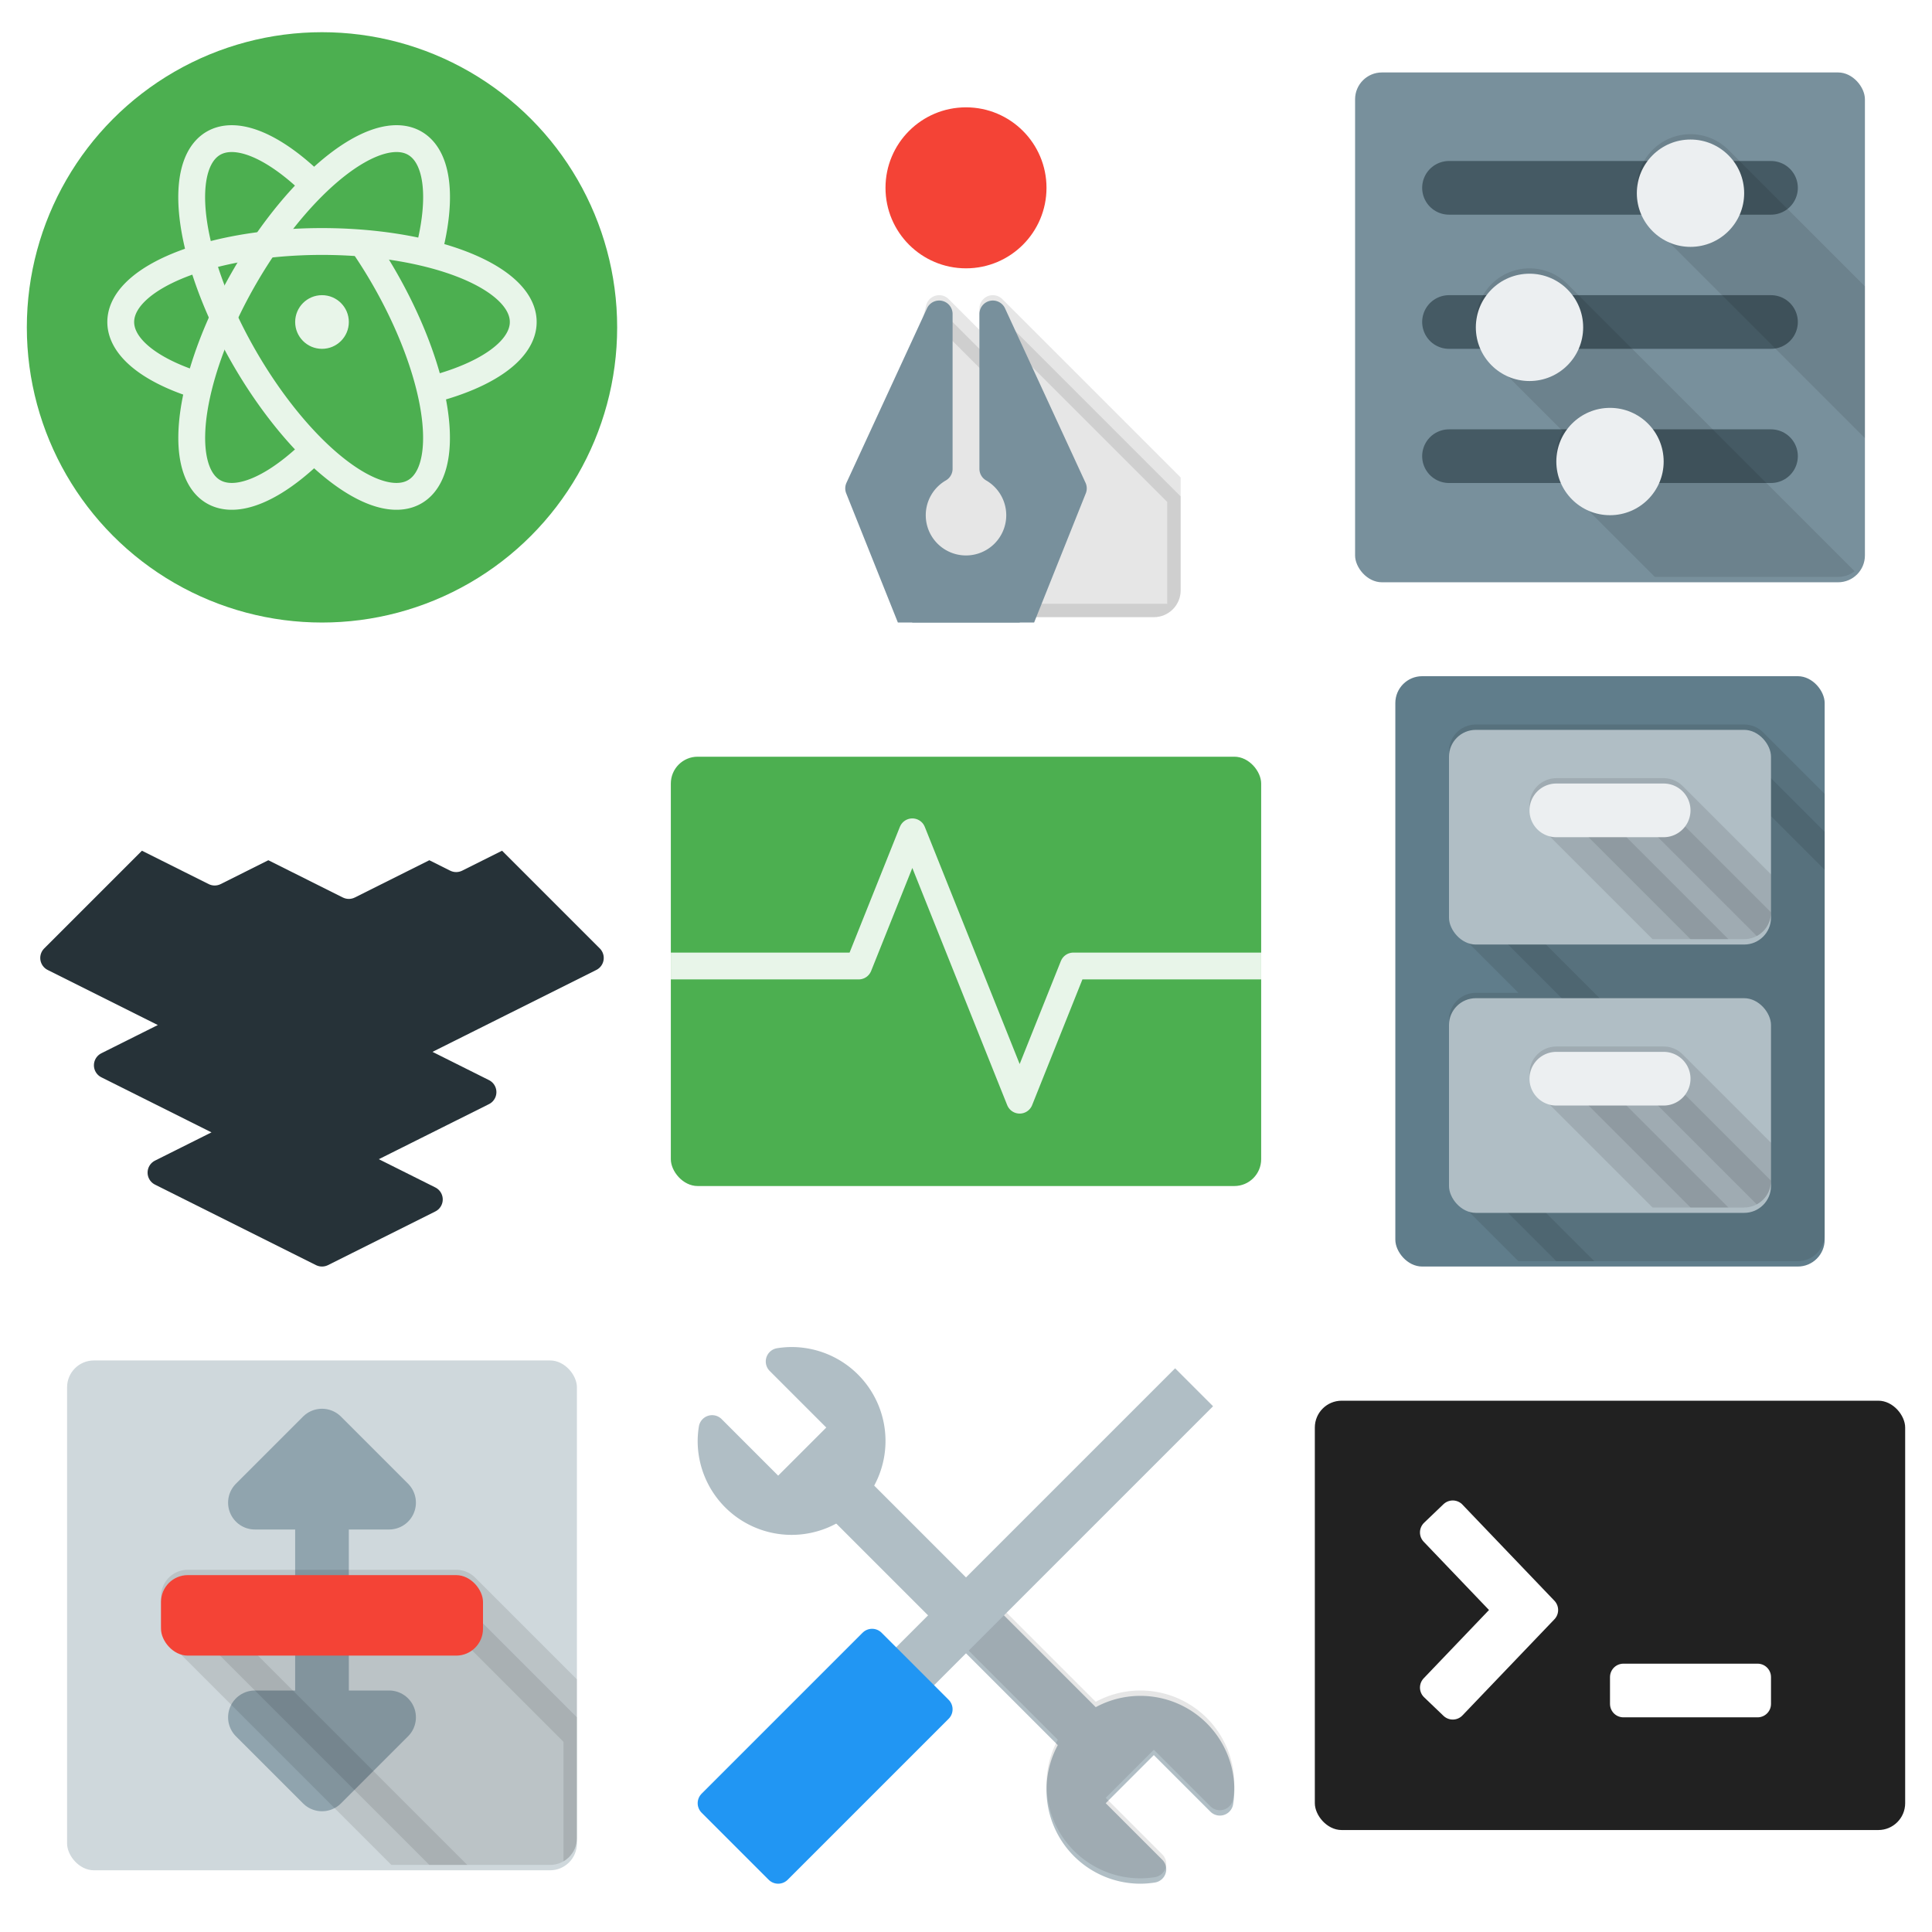<?xml version="1.0" encoding="UTF-8" standalone="no"?>
<!-- Created with Inkscape (http://www.inkscape.org/) -->

<svg
   xmlns:dc="http://purl.org/dc/elements/1.1/"
   xmlns:cc="http://creativecommons.org/ns#"
   xmlns:rdf="http://www.w3.org/1999/02/22-rdf-syntax-ns#"
   xmlns:svg="http://www.w3.org/2000/svg"
   xmlns="http://www.w3.org/2000/svg"
   xmlns:sodipodi="http://sodipodi.sourceforge.net/DTD/sodipodi-0.dtd"
   xmlns:inkscape="http://www.inkscape.org/namespaces/inkscape"
   width="144"
   height="144"
   id="svg4152"
   version="1.1"
   inkscape:version="0.91 r13725"
   viewBox="0 0 144 144"
   sodipodi:docname="preview.svg">
  <defs
     id="defs4154">
    <filter
       style="color-interpolation-filters:sRGB"
       inkscape:label="Drop Shadow"
       id="filter4138">
      <feFlood
         flood-opacity="0.298"
         flood-color="rgb(0,0,0)"
         result="flood"
         id="feFlood4140" />
      <feComposite
         in="flood"
         in2="SourceGraphic"
         operator="in"
         result="composite1"
         id="feComposite4142" />
      <feGaussianBlur
         in="composite1"
         stdDeviation="0.8"
         result="blur"
         id="feGaussianBlur4144" />
      <feOffset
         dx="0"
         dy="0.4"
         result="offset"
         id="feOffset4146" />
      <feComposite
         in="SourceGraphic"
         in2="offset"
         operator="over"
         result="composite2"
         id="feComposite4148" />
    </filter>
    <filter
       style="color-interpolation-filters:sRGB"
       inkscape:label="Drop Shadow"
       id="filter4154">
      <feFlood
         flood-opacity="0.298"
         flood-color="rgb(0,0,0)"
         result="flood"
         id="feFlood4156" />
      <feComposite
         in="flood"
         in2="SourceGraphic"
         operator="in"
         result="composite1"
         id="feComposite4158" />
      <feGaussianBlur
         in="composite1"
         stdDeviation="0.8"
         result="blur"
         id="feGaussianBlur4160" />
      <feOffset
         dx="0"
         dy="0.4"
         result="offset"
         id="feOffset4162" />
      <feComposite
         in="SourceGraphic"
         in2="offset"
         operator="over"
         result="composite2"
         id="feComposite4164" />
    </filter>
    <clipPath
       clipPathUnits="userSpaceOnUse"
       id="clipPath4278">
      <rect
         style="color:#000000;clip-rule:nonzero;display:inline;overflow:visible;visibility:visible;opacity:1;isolation:auto;mix-blend-mode:normal;color-interpolation:sRGB;color-interpolation-filters:linearRGB;solid-color:#000000;solid-opacity:1;fill:none;fill-opacity:1;fill-rule:nonzero;stroke:#607d8b;stroke-width:0.1;stroke-linecap:round;stroke-linejoin:round;stroke-miterlimit:4;stroke-dasharray:none;stroke-dashoffset:0;stroke-opacity:1;color-rendering:auto;image-rendering:auto;shape-rendering:auto;text-rendering:auto;enable-background:accumulate"
         id="rect4280"
         width="32"
         height="44"
         x="8"
         y="-30"
         rx="2"
         ry="2" />
    </clipPath>
    <clipPath
       clipPathUnits="userSpaceOnUse"
       id="clipPath4274">
      <rect
         style="color:#000000;clip-rule:nonzero;display:inline;overflow:visible;visibility:visible;opacity:1;isolation:auto;mix-blend-mode:normal;color-interpolation:sRGB;color-interpolation-filters:linearRGB;solid-color:#000000;solid-opacity:1;fill:none;fill-opacity:1;fill-rule:nonzero;stroke:#607d8b;stroke-width:0.1;stroke-linecap:round;stroke-linejoin:round;stroke-miterlimit:4;stroke-dasharray:none;stroke-dashoffset:0;stroke-opacity:1;color-rendering:auto;image-rendering:auto;shape-rendering:auto;text-rendering:auto;enable-background:accumulate"
         id="rect4276"
         width="32"
         height="44"
         x="8"
         y="2"
         rx="2"
         ry="2" />
    </clipPath>
    <filter
       style="color-interpolation-filters:sRGB"
       inkscape:label="Drop Shadow"
       id="filter4262"
       x="-0.15"
       width="1.3">
      <feFlood
         flood-opacity="0.298"
         flood-color="rgb(0,0,0)"
         result="flood"
         id="feFlood4264" />
      <feComposite
         in="flood"
         in2="SourceGraphic"
         operator="in"
         result="composite1"
         id="feComposite4266" />
      <feGaussianBlur
         in="composite1"
         stdDeviation="0.8"
         result="blur"
         id="feGaussianBlur4268" />
      <feOffset
         dx="0"
         dy="0.4"
         result="offset"
         id="feOffset4270" />
      <feComposite
         in="SourceGraphic"
         in2="offset"
         operator="over"
         result="composite2"
         id="feComposite4272" />
    </filter>
    <filter
       style="color-interpolation-filters:sRGB"
       inkscape:label="Drop Shadow"
       id="filter4154-3">
      <feFlood
         flood-opacity="0.298"
         flood-color="rgb(0,0,0)"
         result="flood"
         id="feFlood4156-6" />
      <feComposite
         in="flood"
         in2="SourceGraphic"
         operator="in"
         result="composite1"
         id="feComposite4158-7" />
      <feGaussianBlur
         in="composite1"
         stdDeviation="0.8"
         result="blur"
         id="feGaussianBlur4160-5" />
      <feOffset
         dx="0"
         dy="0.4"
         result="offset"
         id="feOffset4162-3" />
      <feComposite
         in="SourceGraphic"
         in2="offset"
         operator="over"
         result="composite2"
         id="feComposite4164-5" />
    </filter>
    <clipPath
       clipPathUnits="userSpaceOnUse"
       id="clipPath4251">
      <rect
         style="color:#000000;clip-rule:nonzero;display:inline;overflow:visible;visibility:visible;opacity:1;isolation:auto;mix-blend-mode:normal;color-interpolation:sRGB;color-interpolation-filters:linearRGB;solid-color:#000000;solid-opacity:1;fill:#78909c;fill-opacity:1;fill-rule:evenodd;stroke:none;stroke-width:0.1;stroke-linecap:round;stroke-linejoin:round;stroke-miterlimit:4;stroke-dasharray:none;stroke-dashoffset:0;stroke-opacity:0.251;color-rendering:auto;image-rendering:auto;shape-rendering:auto;text-rendering:auto;enable-background:accumulate"
         id="rect4253"
         width="38"
         height="38"
         x="5"
         y="5"
         ry="2"
         rx="2" />
    </clipPath>
    <filter
       style="color-interpolation-filters:sRGB"
       inkscape:label="Drop Shadow"
       id="filter4222-0"
       x="-0.3"
       width="1.6"
       y="-0.3"
       height="1.6">
      <feFlood
         flood-opacity="0.298"
         flood-color="rgb(0,0,0)"
         result="flood"
         id="feFlood4224-6" />
      <feComposite
         in="flood"
         in2="SourceGraphic"
         operator="in"
         result="composite1"
         id="feComposite4226-2" />
      <feGaussianBlur
         in="composite1"
         stdDeviation="0.8"
         result="blur"
         id="feGaussianBlur4228-6" />
      <feOffset
         dx="0"
         dy="0.4"
         result="offset"
         id="feOffset4230-1" />
      <feComposite
         in="SourceGraphic"
         in2="offset"
         operator="over"
         result="composite2"
         id="feComposite4232-8" />
    </filter>
    <filter
       style="color-interpolation-filters:sRGB"
       inkscape:label="Drop Shadow"
       id="filter4222"
       x="-0.3"
       width="1.6"
       y="-0.3"
       height="1.6">
      <feFlood
         flood-opacity="0.298"
         flood-color="rgb(0,0,0)"
         result="flood"
         id="feFlood4224" />
      <feComposite
         in="flood"
         in2="SourceGraphic"
         operator="in"
         result="composite1"
         id="feComposite4226" />
      <feGaussianBlur
         in="composite1"
         stdDeviation="0.8"
         result="blur"
         id="feGaussianBlur4228" />
      <feOffset
         dx="0"
         dy="0.4"
         result="offset"
         id="feOffset4230" />
      <feComposite
         in="SourceGraphic"
         in2="offset"
         operator="over"
         result="composite2"
         id="feComposite4232" />
    </filter>
    <filter
       style="color-interpolation-filters:sRGB"
       inkscape:label="Drop Shadow"
       id="filter4222-9"
       x="-0.3"
       width="1.6"
       y="-0.3"
       height="1.6">
      <feFlood
         flood-opacity="0.298"
         flood-color="rgb(0,0,0)"
         result="flood"
         id="feFlood4224-2" />
      <feComposite
         in="flood"
         in2="SourceGraphic"
         operator="in"
         result="composite1"
         id="feComposite4226-0" />
      <feGaussianBlur
         in="composite1"
         stdDeviation="0.8"
         result="blur"
         id="feGaussianBlur4228-2" />
      <feOffset
         dx="0"
         dy="0.4"
         result="offset"
         id="feOffset4230-3" />
      <feComposite
         in="SourceGraphic"
         in2="offset"
         operator="over"
         result="composite2"
         id="feComposite4232-7" />
    </filter>
    <filter
       style="color-interpolation-filters:sRGB"
       inkscape:label="Drop Shadow"
       id="filter4175">
      <feFlood
         flood-opacity="0.298"
         flood-color="rgb(0,0,0)"
         result="flood"
         id="feFlood4177" />
      <feComposite
         in="flood"
         in2="SourceGraphic"
         operator="in"
         result="composite1"
         id="feComposite4179" />
      <feGaussianBlur
         in="composite1"
         stdDeviation="0.8"
         result="blur"
         id="feGaussianBlur4181" />
      <feOffset
         dx="0"
         dy="0.4"
         result="offset"
         id="feOffset4183" />
      <feComposite
         in="SourceGraphic"
         in2="offset"
         operator="over"
         result="composite2"
         id="feComposite4185" />
    </filter>
    <clipPath
       clipPathUnits="userSpaceOnUse"
       id="clipPath4232">
      <path
         style="color:#000000;font-style:normal;font-variant:normal;font-weight:normal;font-stretch:normal;font-size:medium;line-height:normal;font-family:sans-serif;text-indent:0;text-align:start;text-decoration:none;text-decoration-line:none;text-decoration-style:solid;text-decoration-color:#000000;letter-spacing:normal;word-spacing:normal;text-transform:none;direction:ltr;block-progression:tb;writing-mode:lr-tb;baseline-shift:baseline;text-anchor:start;white-space:normal;clip-rule:nonzero;display:inline;overflow:visible;visibility:visible;opacity:1;isolation:auto;mix-blend-mode:normal;color-interpolation:sRGB;color-interpolation-filters:linearRGB;solid-color:#000000;solid-opacity:1;fill:#212121;fill-opacity:1;fill-rule:evenodd;stroke:none;stroke-width:2;stroke-linecap:round;stroke-linejoin:round;stroke-miterlimit:4;stroke-dasharray:none;stroke-dashoffset:0;stroke-opacity:1;color-rendering:auto;image-rendering:auto;shape-rendering:auto;text-rendering:auto;enable-background:accumulate"
         d="m 23.984,-30 c -0.26,0.004 -0.508,0.109 -0.691,0.293 L 3.293,-9.707 C 2.81,-9.224 2.942,-8.411 3.553,-8.105 L 11.764,-4 7.553,-1.895 c -0.737,0.369 -0.737,1.421 0,1.789 L 15.764,4 11.553,6.105 c -0.737,0.369 -0.737,1.421 0,1.789 l 12,6 c 0.282,0.141 0.613,0.141 0.895,0 l 8,-4 c 0.737,-0.369 0.737,-1.421 0,-1.789 L 28.236,6 36.447,1.895 c 0.737,-0.369 0.737,-1.421 0,-1.789 L 32.236,-2 44.447,-8.105 c 0.61,-0.305 0.742,-1.119 0.26,-1.602 l -20,-20 C 24.516,-29.898 24.255,-30.004 23.984,-30 Z"
         id="path4234"
         inkscape:connector-curvature="0"
         sodipodi:nodetypes="ccccccccccsscccccccccc" />
    </clipPath>
    <filter
       style="color-interpolation-filters:sRGB"
       inkscape:label="Drop Shadow"
       id="filter4216">
      <feFlood
         flood-opacity="0.298"
         flood-color="rgb(0,0,0)"
         result="flood"
         id="feFlood4218" />
      <feComposite
         in="flood"
         in2="SourceGraphic"
         operator="in"
         result="composite1"
         id="feComposite4220" />
      <feGaussianBlur
         in="composite1"
         stdDeviation="0.8"
         result="blur"
         id="feGaussianBlur4222" />
      <feOffset
         dx="0"
         dy="0.4"
         result="offset"
         id="feOffset4224" />
      <feComposite
         in="SourceGraphic"
         in2="offset"
         operator="over"
         result="composite2"
         id="feComposite4226-27" />
    </filter>
    <clipPath
       clipPathUnits="userSpaceOnUse"
       id="clipPath4320">
      <path
         style="opacity:0.1;fill:#000000;fill-opacity:1;fill-rule:evenodd;stroke:none;stroke-width:1px;stroke-linecap:butt;stroke-linejoin:miter;stroke-opacity:1"
         d="M 16,0 32,-16 56,8 40,24 Z"
         id="path4322"
         inkscape:connector-curvature="0" />
    </clipPath>
    <filter
       style="color-interpolation-filters:sRGB"
       inkscape:label="Drop Shadow"
       id="filter4228">
      <feFlood
         flood-opacity="0.298"
         flood-color="rgb(0,0,0)"
         result="flood"
         id="feFlood4230" />
      <feComposite
         in="flood"
         in2="SourceGraphic"
         operator="in"
         result="composite1"
         id="feComposite4232-0" />
      <feGaussianBlur
         in="composite1"
         stdDeviation="0.8"
         result="blur"
         id="feGaussianBlur4234" />
      <feOffset
         dx="0"
         dy="0.4"
         result="offset"
         id="feOffset4236" />
      <feComposite
         in="SourceGraphic"
         in2="offset"
         operator="over"
         result="composite2"
         id="feComposite4238" />
    </filter>
    <filter
       style="color-interpolation-filters:sRGB"
       inkscape:label="Drop Shadow"
       id="filter4240"
       x="-0.2"
       width="1.4"
       y="-0.2"
       height="1.4">
      <feFlood
         flood-opacity="0.298"
         flood-color="rgb(0,0,0)"
         result="flood"
         id="feFlood4242" />
      <feComposite
         in="flood"
         in2="SourceGraphic"
         operator="in"
         result="composite1"
         id="feComposite4244" />
      <feGaussianBlur
         in="composite1"
         stdDeviation="0.8"
         result="blur"
         id="feGaussianBlur4246" />
      <feOffset
         dx="0"
         dy="0.4"
         result="offset"
         id="feOffset4248" />
      <feComposite
         in="SourceGraphic"
         in2="offset"
         operator="over"
         result="composite2"
         id="feComposite4250" />
    </filter>
    <filter
       style="color-interpolation-filters:sRGB"
       inkscape:label="Drop Shadow"
       id="filter4798">
      <feFlood
         flood-opacity="0.298"
         flood-color="rgb(0,0,0)"
         result="flood"
         id="feFlood4800" />
      <feComposite
         in="flood"
         in2="SourceGraphic"
         operator="in"
         result="composite1"
         id="feComposite4802" />
      <feGaussianBlur
         in="composite1"
         stdDeviation="0.8"
         result="blur"
         id="feGaussianBlur4804" />
      <feOffset
         dx="0"
         dy="0.4"
         result="offset"
         id="feOffset4806" />
      <feComposite
         in="SourceGraphic"
         in2="offset"
         operator="over"
         result="composite2"
         id="feComposite4808" />
    </filter>
    <clipPath
       clipPathUnits="userSpaceOnUse"
       id="clipPath5049">
      <rect
         style="color:#000000;clip-rule:nonzero;display:inline;overflow:visible;visibility:visible;opacity:1;isolation:auto;mix-blend-mode:normal;color-interpolation:sRGB;color-interpolation-filters:linearRGB;solid-color:#000000;solid-opacity:1;fill:none;fill-opacity:1;fill-rule:evenodd;stroke:#000000;stroke-width:0.1;stroke-linecap:round;stroke-linejoin:round;stroke-miterlimit:4;stroke-dasharray:none;stroke-dashoffset:0;stroke-opacity:1;color-rendering:auto;image-rendering:auto;shape-rendering:auto;text-rendering:auto;enable-background:accumulate"
         id="rect5051"
         width="32"
         height="44"
         x="8"
         y="-30"
         ry="2"
         rx="2" />
    </clipPath>
    <filter
       style="color-interpolation-filters:sRGB"
       inkscape:label="Drop Shadow"
       id="filter4869">
      <feFlood
         flood-opacity="0.298"
         flood-color="rgb(0,0,0)"
         result="flood"
         id="feFlood4871" />
      <feComposite
         in="flood"
         in2="SourceGraphic"
         operator="in"
         result="composite1"
         id="feComposite4873" />
      <feGaussianBlur
         in="composite1"
         stdDeviation="0.8"
         result="blur"
         id="feGaussianBlur4875" />
      <feOffset
         dx="0"
         dy="0.4"
         result="offset"
         id="feOffset4877" />
      <feComposite
         in="SourceGraphic"
         in2="offset"
         operator="over"
         result="composite2"
         id="feComposite4879" />
    </filter>
    <filter
       style="color-interpolation-filters:sRGB"
       inkscape:label="Drop Shadow"
       id="filter4827">
      <feFlood
         flood-opacity="0.298"
         flood-color="rgb(0,0,0)"
         result="flood"
         id="feFlood4829" />
      <feComposite
         in="flood"
         in2="SourceGraphic"
         operator="in"
         result="composite1"
         id="feComposite4831" />
      <feGaussianBlur
         in="composite1"
         stdDeviation="0.8"
         result="blur"
         id="feGaussianBlur4833" />
      <feOffset
         dx="0"
         dy="0.4"
         result="offset"
         id="feOffset4835" />
      <feComposite
         in="SourceGraphic"
         in2="offset"
         operator="over"
         result="composite2"
         id="feComposite4837" />
    </filter>
    <clipPath
       clipPathUnits="userSpaceOnUse"
       id="clipPath4269">
      <rect
         style="color:#000000;clip-rule:nonzero;display:inline;overflow:visible;visibility:visible;opacity:1;isolation:auto;mix-blend-mode:normal;color-interpolation:sRGB;color-interpolation-filters:linearRGB;solid-color:#000000;solid-opacity:1;fill:#b0bec5;fill-opacity:1;fill-rule:evenodd;stroke:none;stroke-width:2;stroke-linecap:round;stroke-linejoin:round;stroke-miterlimit:4;stroke-dasharray:none;stroke-dashoffset:0;stroke-opacity:1;color-rendering:auto;image-rendering:auto;shape-rendering:auto;text-rendering:auto;enable-background:accumulate"
         id="rect4271"
         width="24"
         height="16"
         x="12"
         y="-26"
         rx="2"
         ry="2" />
    </clipPath>
    <filter
       style="color-interpolation-filters:sRGB"
       inkscape:label="Drop Shadow"
       id="filter4218"
       y="-0.5"
       height="2"
       x="-0.2"
       width="1.4">
      <feFlood
         flood-opacity="0.298"
         flood-color="rgb(0,0,0)"
         result="flood"
         id="feFlood4220" />
      <feComposite
         in="flood"
         in2="SourceGraphic"
         operator="in"
         result="composite1"
         id="feComposite4222" />
      <feGaussianBlur
         in="composite1"
         stdDeviation="0.8"
         result="blur"
         id="feGaussianBlur4224" />
      <feOffset
         dx="0"
         dy="0.4"
         result="offset"
         id="feOffset4226" />
      <feComposite
         in="SourceGraphic"
         in2="offset"
         operator="over"
         result="composite2"
         id="feComposite4228" />
    </filter>
    <clipPath
       clipPathUnits="userSpaceOnUse"
       id="clipPath4269-9">
      <rect
         style="color:#000000;clip-rule:nonzero;display:inline;overflow:visible;visibility:visible;opacity:1;isolation:auto;mix-blend-mode:normal;color-interpolation:sRGB;color-interpolation-filters:linearRGB;solid-color:#000000;solid-opacity:1;fill:#b0bec5;fill-opacity:1;fill-rule:evenodd;stroke:none;stroke-width:2;stroke-linecap:round;stroke-linejoin:round;stroke-miterlimit:4;stroke-dasharray:none;stroke-dashoffset:0;stroke-opacity:1;color-rendering:auto;image-rendering:auto;shape-rendering:auto;text-rendering:auto;enable-background:accumulate"
         id="rect4271-1"
         width="24"
         height="16"
         x="12"
         y="-26"
         rx="2"
         ry="2" />
    </clipPath>
    <filter
       style="color-interpolation-filters:sRGB"
       inkscape:label="Drop Shadow"
       id="filter4218-2"
       y="-0.5"
       height="2"
       x="-0.2"
       width="1.4">
      <feFlood
         flood-opacity="0.298"
         flood-color="rgb(0,0,0)"
         result="flood"
         id="feFlood4220-7" />
      <feComposite
         in="flood"
         in2="SourceGraphic"
         operator="in"
         result="composite1"
         id="feComposite4222-0" />
      <feGaussianBlur
         in="composite1"
         stdDeviation="0.8"
         result="blur"
         id="feGaussianBlur4224-9" />
      <feOffset
         dx="0"
         dy="0.4"
         result="offset"
         id="feOffset4226-3" />
      <feComposite
         in="SourceGraphic"
         in2="offset"
         operator="over"
         result="composite2"
         id="feComposite4228-6" />
    </filter>
    <filter
       style="color-interpolation-filters:sRGB"
       inkscape:label="Drop Shadow"
       id="filter4142">
      <feFlood
         flood-opacity="0.298"
         flood-color="rgb(0,0,0)"
         result="flood"
         id="feFlood4144" />
      <feComposite
         in="flood"
         in2="SourceGraphic"
         operator="in"
         result="composite1"
         id="feComposite4146" />
      <feGaussianBlur
         in="composite1"
         stdDeviation="0.8"
         result="blur"
         id="feGaussianBlur4148" />
      <feOffset
         dx="0"
         dy="0.4"
         result="offset"
         id="feOffset4150" />
      <feComposite
         in="SourceGraphic"
         in2="offset"
         operator="over"
         result="composite2"
         id="feComposite4152" />
    </filter>
    <clipPath
       clipPathUnits="userSpaceOnUse"
       id="clipPath4190">
      <rect
         style="color:#000000;clip-rule:nonzero;display:inline;overflow:visible;visibility:visible;opacity:1;isolation:auto;mix-blend-mode:normal;color-interpolation:sRGB;color-interpolation-filters:linearRGB;solid-color:#000000;solid-opacity:1;fill:#cfd8dc;fill-opacity:1;fill-rule:evenodd;stroke:none;stroke-width:0.1;stroke-linecap:round;stroke-linejoin:round;stroke-miterlimit:4;stroke-dasharray:none;stroke-dashoffset:0;stroke-opacity:1;color-rendering:auto;image-rendering:auto;shape-rendering:auto;text-rendering:auto;enable-background:accumulate"
         id="rect4192"
         width="38"
         height="38"
         x="5"
         y="-27"
         ry="2"
         rx="2" />
    </clipPath>
    <filter
       style="color-interpolation-filters:sRGB"
       inkscape:label="Drop Shadow"
       id="filter4151"
       y="-0.3"
       height="1.6">
      <feFlood
         flood-opacity="0.298"
         flood-color="rgb(0,0,0)"
         result="flood"
         id="feFlood4153" />
      <feComposite
         in="flood"
         in2="SourceGraphic"
         operator="in"
         result="composite1"
         id="feComposite4155" />
      <feGaussianBlur
         in="composite1"
         stdDeviation="0.8"
         result="blur"
         id="feGaussianBlur4157" />
      <feOffset
         dx="0"
         dy="0.4"
         result="offset"
         id="feOffset4159" />
      <feComposite
         in="SourceGraphic"
         in2="offset"
         operator="over"
         result="composite2"
         id="feComposite4161" />
    </filter>
    <filter
       style="color-interpolation-filters:sRGB"
       inkscape:label="Drop Shadow"
       id="filter4140">
      <feFlood
         flood-opacity="0.298"
         flood-color="rgb(0,0,0)"
         result="flood"
         id="feFlood4142" />
      <feComposite
         in="flood"
         in2="SourceGraphic"
         operator="in"
         result="composite1"
         id="feComposite4144" />
      <feGaussianBlur
         in="composite1"
         stdDeviation="0.8"
         result="blur"
         id="feGaussianBlur4146" />
      <feOffset
         dx="0"
         dy="0.4"
         result="offset"
         id="feOffset4148" />
      <feComposite
         in="SourceGraphic"
         in2="offset"
         operator="over"
         result="composite2"
         id="feComposite4150" />
    </filter>
    <filter
       style="color-interpolation-filters:sRGB"
       inkscape:label="Drop Shadow"
       id="filter4138-7">
      <feFlood
         flood-opacity="0.298"
         flood-color="rgb(0,0,0)"
         result="flood"
         id="feFlood4140-9" />
      <feComposite
         in="flood"
         in2="SourceGraphic"
         operator="in"
         result="composite1"
         id="feComposite4142-2" />
      <feGaussianBlur
         in="composite1"
         stdDeviation="0.8"
         result="blur"
         id="feGaussianBlur4144-0" />
      <feOffset
         dx="0"
         dy="0.4"
         result="offset"
         id="feOffset4146-2" />
      <feComposite
         in="SourceGraphic"
         in2="offset"
         operator="over"
         result="composite2"
         id="feComposite4148-3" />
    </filter>
  </defs>
  <sodipodi:namedview
     id="base"
     pagecolor="#ededed"
     bordercolor="#000000"
     borderopacity="0.498"
     inkscape:pageopacity="0"
     inkscape:pageshadow="2"
     inkscape:zoom="3.924054"
     inkscape:cx="87.049142"
     inkscape:cy="47.321799"
     inkscape:current-layer="layer1"
     showgrid="false"
     inkscape:grid-bbox="true"
     inkscape:document-units="px"
     inkscape:showpageshadow="false"
     borderlayer="true"
     inkscape:window-width="1920"
     inkscape:window-height="1012"
     inkscape:window-x="0"
     inkscape:window-y="32"
     inkscape:window-maximized="1">
    <inkscape:grid
       type="xygrid"
       id="grid4700"
       color="#000000"
       opacity="0.063"
       empcolor="#000000"
       empopacity="0.125"
       empspacing="12"
       spacingx="2"
       spacingy="2" />
  </sodipodi:namedview>
  <g
     id="layer1"
     inkscape:label="Layer 1"
     inkscape:groupmode="layer"
     transform="translate(0,128)">
    <circle
       style="color:#000000;clip-rule:nonzero;display:inline;overflow:visible;visibility:visible;opacity:1;isolation:auto;mix-blend-mode:normal;color-interpolation:sRGB;color-interpolation-filters:linearRGB;solid-color:#000000;solid-opacity:1;fill:#4caf50;fill-opacity:1;fill-rule:evenodd;stroke:none;stroke-width:0.1;stroke-linecap:round;stroke-linejoin:round;stroke-miterlimit:4;stroke-dasharray:none;stroke-dashoffset:0;stroke-opacity:0.251;filter:url(#filter4138);color-rendering:auto;image-rendering:auto;shape-rendering:auto;text-rendering:auto;enable-background:accumulate"
       id="path4174"
       cx="24"
       cy="-104"
       r="22" />
    <path
       style="color:#000000;clip-rule:nonzero;display:inline;overflow:visible;visibility:visible;opacity:1;isolation:auto;mix-blend-mode:normal;color-interpolation:sRGB;color-interpolation-filters:linearRGB;solid-color:#000000;solid-opacity:1;fill:none;fill-opacity:1;fill-rule:evenodd;stroke:#e8f5e9;stroke-width:2;stroke-linecap:round;stroke-linejoin:round;stroke-miterlimit:4;stroke-dasharray:none;stroke-dashoffset:0;stroke-opacity:1;color-rendering:auto;image-rendering:auto;shape-rendering:auto;text-rendering:auto;enable-background:accumulate"
       id="path4150"
       sodipodi:type="arc"
       sodipodi:cx="24"
       sodipodi:cy="-104"
       sodipodi:rx="15"
       sodipodi:ry="6"
       sodipodi:start="2.2572958"
       sodipodi:end="0.98932463"
       d="m 14.492,-99.359 a 15,6 0 0 1 -4.48,-6.808 15,6 0 0 1 14.775,-3.825 15,6 0 0 1 13.691,4.423 15,6 0 0 1 -6.24,6.582"
       sodipodi:open="true" />
    <circle
       style="color:#000000;clip-rule:nonzero;display:inline;overflow:visible;visibility:visible;opacity:1;isolation:auto;mix-blend-mode:normal;color-interpolation:sRGB;color-interpolation-filters:linearRGB;solid-color:#000000;solid-opacity:1;fill:#e8f5e9;fill-opacity:1;fill-rule:evenodd;stroke:none;stroke-width:4;stroke-linecap:round;stroke-linejoin:round;stroke-miterlimit:4;stroke-dasharray:none;stroke-dashoffset:0;stroke-opacity:1;color-rendering:auto;image-rendering:auto;shape-rendering:auto;text-rendering:auto;enable-background:accumulate"
       id="path4197"
       cx="24"
       cy="-104"
       r="2" />
    <path
       style="color:#000000;clip-rule:nonzero;display:inline;overflow:visible;visibility:visible;opacity:1;isolation:auto;mix-blend-mode:normal;color-interpolation:sRGB;color-interpolation-filters:linearRGB;solid-color:#000000;solid-opacity:1;fill:none;fill-opacity:1;fill-rule:evenodd;stroke:#e8f5e9;stroke-width:2;stroke-linecap:round;stroke-linejoin:round;stroke-miterlimit:4;stroke-dasharray:none;stroke-dashoffset:0;stroke-opacity:1;color-rendering:auto;image-rendering:auto;shape-rendering:auto;text-rendering:auto;enable-background:accumulate"
       id="path4150-3"
       sodipodi:type="arc"
       sodipodi:cx="-78.653229"
       sodipodi:cy="-72.445946"
       sodipodi:rx="15"
       sodipodi:ry="6"
       sodipodi:start="4.5298781"
       sodipodi:end="4.0864226"
       d="m -81.376,-78.346 a 15,6 0 0 1 17.082,4.165 15,6 0 0 1 -8.459,7.252 15,6 0 0 1 -18.953,-2.561 15,6 0 0 1 4.265,-7.818"
       sodipodi:open="true"
       transform="matrix(0.5,0.866,-0.866,0.5,0,0)" />
    <path
       style="color:#000000;clip-rule:nonzero;display:inline;overflow:visible;visibility:visible;opacity:1;isolation:auto;mix-blend-mode:normal;color-interpolation:sRGB;color-interpolation-filters:linearRGB;solid-color:#000000;solid-opacity:1;fill:none;fill-opacity:1;fill-rule:evenodd;stroke:#e8f5e9;stroke-width:2;stroke-linecap:round;stroke-linejoin:round;stroke-miterlimit:4;stroke-dasharray:none;stroke-dashoffset:0;stroke-opacity:1;color-rendering:auto;image-rendering:auto;shape-rendering:auto;text-rendering:auto;enable-background:accumulate"
       id="path4150-3-6"
       sodipodi:type="arc"
       sodipodi:cx="-102.06632"
       sodipodi:cy="31.892582"
       sodipodi:rx="15"
       sodipodi:ry="6"
       sodipodi:start="5.3285614"
       sodipodi:end="4.1056489"
       d="m -93.398,26.996 a 15,6 0 0 1 5.614,6.729 15,6 0 0 1 -14.354,4.167 15,6 0 0 1 -14.255,-4.221 15,6 0 0 1 5.773,-6.708"
       transform="matrix(-0.5,0.866,-0.866,-0.5,0,0)"
       sodipodi:open="true" />
    <rect
       style="color:#000000;clip-rule:nonzero;display:inline;overflow:visible;visibility:visible;opacity:1;isolation:auto;mix-blend-mode:normal;color-interpolation:sRGB;color-interpolation-filters:linearRGB;solid-color:#000000;solid-opacity:1;fill:#ffffff;fill-opacity:1;fill-rule:evenodd;stroke:none;stroke-width:0.1;stroke-linecap:round;stroke-linejoin:round;stroke-miterlimit:4;stroke-dasharray:none;stroke-dashoffset:0;stroke-opacity:0.251;filter:url(#filter4154);color-rendering:auto;image-rendering:auto;shape-rendering:auto;text-rendering:auto;enable-background:accumulate"
       id="rect4142-6-3"
       width="32"
       height="44"
       x="56"
       y="-126"
       ry="2"
       rx="2" />
    <circle
       style="color:#000000;clip-rule:nonzero;display:inline;overflow:visible;visibility:visible;opacity:1;isolation:auto;mix-blend-mode:normal;color-interpolation:sRGB;color-interpolation-filters:linearRGB;solid-color:#000000;solid-opacity:1;fill:#f44336;fill-opacity:1;fill-rule:nonzero;stroke:none;stroke-width:0.1;stroke-linecap:butt;stroke-linejoin:round;stroke-miterlimit:4;stroke-dasharray:none;stroke-dashoffset:0;stroke-opacity:1;color-rendering:auto;image-rendering:auto;shape-rendering:auto;text-rendering:auto;enable-background:accumulate"
       id="path4138"
       cx="72"
       cy="-114"
       r="6" />
    <path
       transform="translate(48,-96)"
       style="opacity:0.1;fill:#000000;fill-opacity:1;fill-rule:evenodd;stroke:#000000;stroke-width:2;stroke-linecap:butt;stroke-linejoin:round;stroke-miterlimit:4;stroke-dasharray:none;stroke-opacity:1"
       d="m 22,-9 4,4 0,-4 L 40,5 l 0,9 -20,0 0,-15 z"
       id="path4233"
       inkscape:connector-curvature="0"
       sodipodi:nodetypes="cccccccc"
       clip-path="url(#clipPath4278)" />
    <path
       transform="translate(48,-128)"
       inkscape:connector-curvature="0"
       style="fill:#78909c;fill-opacity:1;fill-rule:evenodd;stroke:#78909c;stroke-width:2;stroke-linecap:round;stroke-linejoin:round;stroke-miterlimit:4;stroke-dasharray:none;stroke-opacity:1;filter:url(#filter4262)"
       d="m 22,23 -6,13 4,10 8,0 4,-10 -6,-13 0,11.541 A 4,4 0 0 1 28,38 4,4 0 0 1 24,42 4,4 0 0 1 20,38 4,4 0 0 1 22,34.541 L 22,23 Z"
       id="path4140"
       clip-path="url(#clipPath4274)" />
    <rect
       style="color:#000000;clip-rule:nonzero;display:inline;overflow:visible;visibility:visible;opacity:1;isolation:auto;mix-blend-mode:normal;color-interpolation:sRGB;color-interpolation-filters:linearRGB;solid-color:#000000;solid-opacity:1;fill:#78909c;fill-opacity:1;fill-rule:evenodd;stroke:none;stroke-width:0.1;stroke-linecap:round;stroke-linejoin:round;stroke-miterlimit:4;stroke-dasharray:none;stroke-dashoffset:0;stroke-opacity:0.251;filter:url(#filter4154-3);color-rendering:auto;image-rendering:auto;shape-rendering:auto;text-rendering:auto;enable-background:accumulate"
       id="rect4142"
       width="38"
       height="38"
       x="101"
       y="-123"
       ry="2"
       rx="2" />
    <path
       style="fill:none;fill-rule:evenodd;stroke:#455a64;stroke-width:4;stroke-linecap:round;stroke-linejoin:round;stroke-miterlimit:4;stroke-dasharray:none;stroke-opacity:1"
       d="m 108,-104 24,0"
       id="path4138-62"
       inkscape:connector-curvature="0"
       sodipodi:nodetypes="cc" />
    <path
       style="fill:none;fill-rule:evenodd;stroke:#455a64;stroke-width:4;stroke-linecap:round;stroke-linejoin:round;stroke-miterlimit:4;stroke-dasharray:none;stroke-opacity:1"
       d="m 108,-114 24,0"
       id="path4138-6"
       inkscape:connector-curvature="0"
       sodipodi:nodetypes="cc" />
    <path
       style="fill:none;fill-rule:evenodd;stroke:#455a64;stroke-width:4;stroke-linecap:round;stroke-linejoin:round;stroke-miterlimit:4;stroke-dasharray:none;stroke-opacity:1"
       d="m 108,-94 24,0"
       id="path4138-3"
       inkscape:connector-curvature="0"
       sodipodi:nodetypes="cc" />
    <path
       transform="translate(96,-128)"
       inkscape:connector-curvature="0"
       style="opacity:0.1;fill:none;fill-rule:evenodd;stroke:#000000;stroke-width:8;stroke-linecap:round;stroke-linejoin:round;stroke-miterlimit:4;stroke-dasharray:none;stroke-opacity:1"
       d="M 30,14 58,42 30,14 Z M 18,24 46,52 18,24 Z M 24,34 52,62 24,34 Z"
       id="path4183"
       clip-path="url(#clipPath4251)" />
    <circle
       style="color:#000000;clip-rule:nonzero;display:inline;overflow:visible;visibility:visible;opacity:1;isolation:auto;mix-blend-mode:normal;color-interpolation:sRGB;color-interpolation-filters:linearRGB;solid-color:#000000;solid-opacity:1;fill:#eceff1;fill-opacity:1;fill-rule:evenodd;stroke:none;stroke-width:2;stroke-linecap:round;stroke-linejoin:round;stroke-miterlimit:4;stroke-dasharray:none;stroke-dashoffset:0;stroke-opacity:1;filter:url(#filter4222-0);color-rendering:auto;image-rendering:auto;shape-rendering:auto;text-rendering:auto;enable-background:accumulate"
       id="path4140-7"
       cx="126"
       cy="-114"
       r="4" />
    <circle
       style="color:#000000;clip-rule:nonzero;display:inline;overflow:visible;visibility:visible;opacity:1;isolation:auto;mix-blend-mode:normal;color-interpolation:sRGB;color-interpolation-filters:linearRGB;solid-color:#000000;solid-opacity:1;fill:#eceff1;fill-opacity:1;fill-rule:evenodd;stroke:none;stroke-width:2;stroke-linecap:round;stroke-linejoin:round;stroke-miterlimit:4;stroke-dasharray:none;stroke-dashoffset:0;stroke-opacity:1;filter:url(#filter4222);color-rendering:auto;image-rendering:auto;shape-rendering:auto;text-rendering:auto;enable-background:accumulate"
       id="path4140-9"
       cx="114"
       cy="-104"
       r="4" />
    <circle
       style="color:#000000;clip-rule:nonzero;display:inline;overflow:visible;visibility:visible;opacity:1;isolation:auto;mix-blend-mode:normal;color-interpolation:sRGB;color-interpolation-filters:linearRGB;solid-color:#000000;solid-opacity:1;fill:#eceff1;fill-opacity:1;fill-rule:evenodd;stroke:none;stroke-width:2;stroke-linecap:round;stroke-linejoin:round;stroke-miterlimit:4;stroke-dasharray:none;stroke-dashoffset:0;stroke-opacity:1;filter:url(#filter4222-9);color-rendering:auto;image-rendering:auto;shape-rendering:auto;text-rendering:auto;enable-background:accumulate"
       id="path4140-5"
       cx="120"
       cy="-94"
       r="4" />
    <path
       style="opacity:1;fill:#263238;fill-opacity:1;fill-rule:evenodd;stroke:#263238;stroke-width:2;stroke-linecap:round;stroke-linejoin:round;stroke-miterlimit:4;stroke-dasharray:none;stroke-opacity:1;filter:url(#filter4175)"
       d="m 24,-77 -20,20 10,5 -6,3 10,5 -6,3 12,6 8,-4 -6,-3 10,-5 -6,-3 14,-7 z"
       id="path4140-1"
       inkscape:connector-curvature="0"
       sodipodi:nodetypes="ccccccccccccc" />
    <path
       transform="translate(0,-48)"
       style="color:#000000;font-style:normal;font-variant:normal;font-weight:normal;font-stretch:normal;font-size:medium;line-height:normal;font-family:sans-serif;text-indent:0;text-align:start;text-decoration:none;text-decoration-line:none;text-decoration-style:solid;text-decoration-color:#000000;letter-spacing:normal;word-spacing:normal;text-transform:none;direction:ltr;block-progression:tb;writing-mode:lr-tb;baseline-shift:baseline;text-anchor:start;white-space:normal;clip-rule:nonzero;display:inline;overflow:visible;visibility:visible;opacity:1;isolation:auto;mix-blend-mode:normal;color-interpolation:sRGB;color-interpolation-filters:linearRGB;solid-color:#000000;solid-opacity:1;fill:#ffffff;fill-opacity:1;fill-rule:evenodd;stroke:none;stroke-width:2;stroke-linecap:round;stroke-linejoin:round;stroke-miterlimit:4;stroke-dasharray:none;stroke-dashoffset:0;stroke-opacity:1;color-rendering:auto;image-rendering:auto;shape-rendering:auto;text-rendering:auto;enable-background:accumulate"
       d="m 23.984,-33 c -0.26,0.004 -0.508,0.109 -0.691,0.293 l -14,14 c -0.483,0.483 -0.351,1.296 0.26,1.602 l 6,3 c 0.282,0.141 0.613,0.141 0.895,0 L 20,-15.883 l 5.553,2.777 c 0.282,0.141 0.613,0.141 0.895,0 L 32,-15.883 l 1.553,0.777 c 0.282,0.141 0.613,0.141 0.895,0 l 4,-2 c 0.61,-0.305 0.742,-1.119 0.26,-1.602 l -14,-14 C 24.516,-32.898 24.255,-33.004 23.984,-33 Z"
       id="path4173"
       inkscape:connector-curvature="0"
       sodipodi:nodetypes="ccccsccccccscccc"
       clip-path="url(#clipPath4232)" />
    <g
       transform="translate(48,0)"
       id="g4211"
       style="fill:#b0bec5;fill-opacity:1;stroke:#b0bec5;stroke-opacity:1;filter:url(#filter4216)">
      <path
         inkscape:connector-curvature="0"
         id="path4140-93"
         d="M 14,-18 34,2"
         style="fill:#b0bec5;fill-opacity:1;fill-rule:evenodd;stroke:#b0bec5;stroke-width:4;stroke-linecap:butt;stroke-linejoin:miter;stroke-miterlimit:4;stroke-dasharray:none;stroke-opacity:1" />
      <path
         inkscape:connector-curvature="0"
         id="path4138-60"
         transform="translate(0,-32)"
         d="M 11,5 A 6,6 0 0 0 10.076,5.076 L 15,10 10,15 5.078,10.078 A 6,6 0 0 0 5,11 a 6,6 0 0 0 6,6 6,6 0 0 0 6,-6 6,6 0 0 0 -6,-6 z"
         style="color:#000000;clip-rule:nonzero;display:inline;overflow:visible;visibility:visible;opacity:1;isolation:auto;mix-blend-mode:normal;color-interpolation:sRGB;color-interpolation-filters:linearRGB;solid-color:#000000;solid-opacity:1;fill:#b0bec5;fill-opacity:1;fill-rule:evenodd;stroke:#b0bec5;stroke-width:2;stroke-linecap:round;stroke-linejoin:round;stroke-miterlimit:4;stroke-dasharray:none;stroke-dashoffset:0;stroke-opacity:1;color-rendering:auto;image-rendering:auto;shape-rendering:auto;text-rendering:auto;enable-background:accumulate" />
      <path
         id="path4138-7"
         d="m 37,11 a 6,6 0 0 0 0.924,-0.076 L 33,6 38,1 42.922,5.922 A 6,6 0 0 0 43,5 a 6,6 0 0 0 -6,-6 6,6 0 0 0 -6,6 6,6 0 0 0 6,6 z"
         style="color:#000000;clip-rule:nonzero;display:inline;overflow:visible;visibility:visible;opacity:1;isolation:auto;mix-blend-mode:normal;color-interpolation:sRGB;color-interpolation-filters:linearRGB;solid-color:#000000;solid-opacity:1;fill:#b0bec5;fill-opacity:1;fill-rule:evenodd;stroke:#b0bec5;stroke-width:2;stroke-linecap:round;stroke-linejoin:round;stroke-miterlimit:4;stroke-dasharray:none;stroke-dashoffset:0;stroke-opacity:1;color-rendering:auto;image-rendering:auto;shape-rendering:auto;text-rendering:auto;enable-background:accumulate"
         inkscape:connector-curvature="0" />
    </g>
    <g
       transform="translate(48,0)"
       id="g4211-1"
       clip-path="url(#clipPath4320)"
       style="opacity:0.1;fill:#000000;fill-opacity:1;stroke:#000000;stroke-opacity:1">
      <path
         inkscape:connector-curvature="0"
         id="path4140-2"
         d="M 14,-18 34,2"
         style="fill:#000000;fill-opacity:1;fill-rule:evenodd;stroke:#000000;stroke-width:4;stroke-linecap:butt;stroke-linejoin:miter;stroke-miterlimit:4;stroke-dasharray:none;stroke-opacity:1" />
      <path
         inkscape:connector-curvature="0"
         id="path4138-70"
         transform="translate(0,-32)"
         d="M 11,5 A 6,6 0 0 0 10.076,5.076 L 15,10 10,15 5.078,10.078 A 6,6 0 0 0 5,11 a 6,6 0 0 0 6,6 6,6 0 0 0 6,-6 6,6 0 0 0 -6,-6 z"
         style="color:#000000;clip-rule:nonzero;display:inline;overflow:visible;visibility:visible;opacity:1;isolation:auto;mix-blend-mode:normal;color-interpolation:sRGB;color-interpolation-filters:linearRGB;solid-color:#000000;solid-opacity:1;fill:#000000;fill-opacity:1;fill-rule:evenodd;stroke:#000000;stroke-width:2;stroke-linecap:round;stroke-linejoin:round;stroke-miterlimit:4;stroke-dasharray:none;stroke-dashoffset:0;stroke-opacity:1;color-rendering:auto;image-rendering:auto;shape-rendering:auto;text-rendering:auto;enable-background:accumulate" />
      <path
         id="path4138-7-9"
         d="m 37,11 a 6,6 0 0 0 0.924,-0.076 L 33,6 38,1 42.922,5.922 A 6,6 0 0 0 43,5 a 6,6 0 0 0 -6,-6 6,6 0 0 0 -6,6 6,6 0 0 0 6,6 z"
         style="color:#000000;clip-rule:nonzero;display:inline;overflow:visible;visibility:visible;opacity:1;isolation:auto;mix-blend-mode:normal;color-interpolation:sRGB;color-interpolation-filters:linearRGB;solid-color:#000000;solid-opacity:1;fill:#000000;fill-opacity:1;fill-rule:evenodd;stroke:#000000;stroke-width:2;stroke-linecap:round;stroke-linejoin:round;stroke-miterlimit:4;stroke-dasharray:none;stroke-dashoffset:0;stroke-opacity:1;color-rendering:auto;image-rendering:auto;shape-rendering:auto;text-rendering:auto;enable-background:accumulate"
         inkscape:connector-curvature="0" />
    </g>
    <path
       style="fill:none;fill-rule:evenodd;stroke:#b0bec5;stroke-width:4;stroke-linecap:butt;stroke-linejoin:miter;stroke-miterlimit:4;stroke-dasharray:none;stroke-opacity:1;filter:url(#filter4228)"
       d="M 89,-25 66,-2"
       id="path4140-6"
       inkscape:connector-curvature="0"
       sodipodi:nodetypes="cc" />
    <path
       style="fill:#2196f3;fill-opacity:1;fill-rule:evenodd;stroke:#2196f3;stroke-width:2;stroke-linecap:butt;stroke-linejoin:round;stroke-miterlimit:4;stroke-dasharray:none;stroke-opacity:1;filter:url(#filter4240)"
       d="m 53,6 5,5 12,-12 -5,-5 z"
       id="path4172"
       inkscape:connector-curvature="0"
       sodipodi:nodetypes="ccccc" />
    <rect
       style="color:#000000;clip-rule:nonzero;display:inline;overflow:visible;visibility:visible;opacity:1;isolation:auto;mix-blend-mode:normal;color-interpolation:sRGB;color-interpolation-filters:linearRGB;solid-color:#000000;solid-opacity:1;fill:#607d8b;fill-opacity:1;fill-rule:evenodd;stroke:none;stroke-width:0.1;stroke-linecap:round;stroke-linejoin:round;stroke-miterlimit:4;stroke-dasharray:none;stroke-dashoffset:0;stroke-opacity:1;filter:url(#filter4798);color-rendering:auto;image-rendering:auto;shape-rendering:auto;text-rendering:auto;enable-background:accumulate"
       id="rect4142-6-3-6"
       width="32"
       height="44"
       x="104"
       y="-78"
       ry="2"
       rx="2" />
    <path
       transform="translate(96,-48)"
       style="opacity:0.1;fill:#000000;fill-opacity:1;fill-rule:evenodd;stroke:#000000;stroke-width:4;stroke-linecap:round;stroke-linejoin:round;stroke-miterlimit:4;stroke-dasharray:none;stroke-opacity:1"
       d="m 14,-24 20,0 8,8 0,32 -20,0 -8,-8 0,-12 8,0 -8,-8 z"
       id="path5014"
       inkscape:connector-curvature="0"
       clip-path="url(#clipPath5049)" />
    <rect
       style="color:#000000;clip-rule:nonzero;display:inline;overflow:visible;visibility:visible;opacity:1;isolation:auto;mix-blend-mode:normal;color-interpolation:sRGB;color-interpolation-filters:linearRGB;solid-color:#000000;solid-opacity:1;fill:#b0bec5;fill-opacity:1;fill-rule:evenodd;stroke:none;stroke-width:2;stroke-linecap:round;stroke-linejoin:round;stroke-miterlimit:4;stroke-dasharray:none;stroke-dashoffset:0;stroke-opacity:1;filter:url(#filter4869);color-rendering:auto;image-rendering:auto;shape-rendering:auto;text-rendering:auto;enable-background:accumulate"
       id="rect4781"
       width="24"
       height="16"
       x="108"
       y="-74"
       rx="2"
       ry="2" />
    <rect
       style="color:#000000;clip-rule:nonzero;display:inline;overflow:visible;visibility:visible;opacity:1;isolation:auto;mix-blend-mode:normal;color-interpolation:sRGB;color-interpolation-filters:linearRGB;solid-color:#000000;solid-opacity:1;fill:#b0bec5;fill-opacity:1;fill-rule:evenodd;stroke:none;stroke-width:2;stroke-linecap:round;stroke-linejoin:round;stroke-miterlimit:4;stroke-dasharray:none;stroke-dashoffset:0;stroke-opacity:1;filter:url(#filter4827);color-rendering:auto;image-rendering:auto;shape-rendering:auto;text-rendering:auto;enable-background:accumulate"
       id="rect4781-3"
       width="24"
       height="16"
       x="108"
       y="-54"
       rx="2"
       ry="2" />
    <path
       transform="translate(96,-48)"
       style="opacity:0.1;fill:#000000;fill-opacity:1;fill-rule:evenodd;stroke:#000000;stroke-width:4;stroke-linecap:round;stroke-linejoin:round;stroke-miterlimit:4;stroke-dasharray:none;stroke-opacity:1"
       d="m 20,-20 8,0 10,10 0,2 -6,0 z"
       id="path4230"
       inkscape:connector-curvature="0"
       clip-path="url(#clipPath4269)" />
    <path
       style="color:#000000;font-style:normal;font-variant:normal;font-weight:normal;font-stretch:normal;font-size:medium;line-height:normal;font-family:sans-serif;text-indent:0;text-align:start;text-decoration:none;text-decoration-line:none;text-decoration-style:solid;text-decoration-color:#000000;letter-spacing:normal;word-spacing:normal;text-transform:none;direction:ltr;block-progression:tb;writing-mode:lr-tb;baseline-shift:baseline;text-anchor:start;white-space:normal;clip-rule:nonzero;display:inline;overflow:visible;visibility:visible;opacity:1;isolation:auto;mix-blend-mode:normal;color-interpolation:sRGB;color-interpolation-filters:linearRGB;solid-color:#000000;solid-opacity:1;fill:#eceff1;fill-opacity:1;fill-rule:evenodd;stroke:none;stroke-width:4;stroke-linecap:round;stroke-linejoin:round;stroke-miterlimit:4;stroke-dasharray:none;stroke-dashoffset:0;stroke-opacity:1;filter:url(#filter4218);color-rendering:auto;image-rendering:auto;shape-rendering:auto;text-rendering:auto;enable-background:accumulate"
       d="m 116,-70 a 2,2 0 1 0 0,4 l 8,0 a 2,2 0 1 0 0,-4 l -8,0 z"
       id="path4190"
       inkscape:connector-curvature="0" />
    <path
       transform="translate(96,-28)"
       style="opacity:0.1;fill:#000000;fill-opacity:1;fill-rule:evenodd;stroke:#000000;stroke-width:4;stroke-linecap:round;stroke-linejoin:round;stroke-miterlimit:4;stroke-dasharray:none;stroke-opacity:1"
       d="m 20,-20 8,0 10,10 0,2 -6,0 z"
       id="path4230-0"
       inkscape:connector-curvature="0"
       clip-path="url(#clipPath4269-9)" />
    <path
       style="color:#000000;font-style:normal;font-variant:normal;font-weight:normal;font-stretch:normal;font-size:medium;line-height:normal;font-family:sans-serif;text-indent:0;text-align:start;text-decoration:none;text-decoration-line:none;text-decoration-style:solid;text-decoration-color:#000000;letter-spacing:normal;word-spacing:normal;text-transform:none;direction:ltr;block-progression:tb;writing-mode:lr-tb;baseline-shift:baseline;text-anchor:start;white-space:normal;clip-rule:nonzero;display:inline;overflow:visible;visibility:visible;opacity:1;isolation:auto;mix-blend-mode:normal;color-interpolation:sRGB;color-interpolation-filters:linearRGB;solid-color:#000000;solid-opacity:1;fill:#eceff1;fill-opacity:1;fill-rule:evenodd;stroke:none;stroke-width:4;stroke-linecap:round;stroke-linejoin:round;stroke-miterlimit:4;stroke-dasharray:none;stroke-dashoffset:0;stroke-opacity:1;filter:url(#filter4218-2);color-rendering:auto;image-rendering:auto;shape-rendering:auto;text-rendering:auto;enable-background:accumulate"
       d="m 116,-50 a 2,2 0 1 0 0,4 l 8,0 a 2,2 0 1 0 0,-4 l -8,0 z"
       id="path4190-6"
       inkscape:connector-curvature="0" />
    <rect
       style="color:#000000;clip-rule:nonzero;display:inline;overflow:visible;visibility:visible;opacity:1;isolation:auto;mix-blend-mode:normal;color-interpolation:sRGB;color-interpolation-filters:linearRGB;solid-color:#000000;solid-opacity:1;fill:#cfd8dc;fill-opacity:1;fill-rule:evenodd;stroke:none;stroke-width:0.1;stroke-linecap:round;stroke-linejoin:round;stroke-miterlimit:4;stroke-dasharray:none;stroke-dashoffset:0;stroke-opacity:1;filter:url(#filter4142);color-rendering:auto;image-rendering:auto;shape-rendering:auto;text-rendering:auto;enable-background:accumulate"
       id="rect4142-2"
       width="38"
       height="38"
       x="5"
       y="-27"
       ry="2"
       rx="2" />
    <path
       style="fill:#90a4ae;fill-opacity:1;fill-rule:evenodd;stroke:#90a4ae;stroke-width:4;stroke-linecap:round;stroke-linejoin:round;stroke-miterlimit:4;stroke-dasharray:none;stroke-opacity:1"
       d="M 24,5 19,-3.0994415e-6 l 5,0 L 24,-16 l -5,0 5,-5 5,5 -5,0 0,16 5,0 z"
       id="path4138-61"
       inkscape:connector-curvature="0"
       sodipodi:nodetypes="ccccccccccc" />
    <path
       transform="translate(0,-3.0994415e-6)"
       style="opacity:0.1;fill:#000000;fill-opacity:1;fill-rule:evenodd;stroke:#000000;stroke-width:4;stroke-linecap:round;stroke-linejoin:round;stroke-miterlimit:4;stroke-dasharray:none;stroke-opacity:1"
       d="m 14,-7 0,-2 20,0 10,10 0,12 -10,0 z"
       id="path4155"
       inkscape:connector-curvature="0"
       clip-path="url(#clipPath4190)" />
    <rect
       style="color:#000000;clip-rule:nonzero;display:inline;overflow:visible;visibility:visible;opacity:1;isolation:auto;mix-blend-mode:normal;color-interpolation:sRGB;color-interpolation-filters:linearRGB;solid-color:#000000;solid-opacity:1;fill:#f44336;fill-opacity:1;fill-rule:evenodd;stroke:none;stroke-width:4;stroke-linecap:round;stroke-linejoin:round;stroke-miterlimit:4;stroke-dasharray:none;stroke-dashoffset:0;stroke-opacity:1;filter:url(#filter4151);color-rendering:auto;image-rendering:auto;shape-rendering:auto;text-rendering:auto;enable-background:accumulate"
       id="rect4149"
       width="24"
       height="6"
       x="12"
       y="-11"
       rx="2"
       ry="2" />
    <rect
       style="color:#000000;clip-rule:nonzero;display:inline;overflow:visible;visibility:visible;opacity:1;isolation:auto;mix-blend-mode:normal;color-interpolation:sRGB;color-interpolation-filters:linearRGB;solid-color:#000000;solid-opacity:1;fill:#4caf50;fill-opacity:1;fill-rule:evenodd;stroke:none;stroke-width:0.1;stroke-linecap:round;stroke-linejoin:round;stroke-miterlimit:4;stroke-dasharray:none;stroke-dashoffset:0;stroke-opacity:0.251;filter:url(#filter4140);color-rendering:auto;image-rendering:auto;shape-rendering:auto;text-rendering:auto;enable-background:accumulate"
       id="rect4142-6"
       width="44"
       height="32"
       x="50"
       y="-72"
       ry="2"
       rx="2" />
    <path
       style="fill:none;fill-opacity:1;fill-rule:evenodd;stroke:#e8f5e9;stroke-width:2;stroke-linecap:butt;stroke-linejoin:round;stroke-miterlimit:4;stroke-dasharray:none;stroke-opacity:1"
       d="m 50,-56 14,0 4,-10 8,20 4,-10 14,0"
       id="path4138-8"
       inkscape:connector-curvature="0"
       sodipodi:nodetypes="cccccc" />
    <rect
       style="color:#000000;clip-rule:nonzero;display:inline;overflow:visible;visibility:visible;opacity:1;isolation:auto;mix-blend-mode:normal;color-interpolation:sRGB;color-interpolation-filters:linearRGB;solid-color:#000000;solid-opacity:1;fill:#212121;fill-opacity:1;fill-rule:evenodd;stroke:none;stroke-width:0.1;stroke-linecap:round;stroke-linejoin:round;stroke-miterlimit:4;stroke-dasharray:none;stroke-dashoffset:0;stroke-opacity:0.251;filter:url(#filter4138-7);color-rendering:auto;image-rendering:auto;shape-rendering:auto;text-rendering:auto;enable-background:accumulate"
       id="rect4142-6-7"
       width="44"
       height="32"
       x="98"
       y="-24"
       ry="2"
       rx="2" />
    <path
       style="fill:none;fill-rule:evenodd;stroke:#ffffff;stroke-width:2;stroke-linecap:round;stroke-linejoin:round;stroke-miterlimit:4;stroke-dasharray:none;stroke-opacity:1"
       d="m 121,-1 10,0 0,-2 -10,0 z"
       id="path4160"
       inkscape:connector-curvature="0"
       sodipodi:nodetypes="ccccc" />
    <path
       style="color:#000000;font-style:normal;font-variant:normal;font-weight:normal;font-stretch:normal;font-size:medium;line-height:normal;font-family:sans-serif;text-indent:0;text-align:start;text-decoration:none;text-decoration-line:none;text-decoration-style:solid;text-decoration-color:#000000;letter-spacing:normal;word-spacing:normal;text-transform:none;direction:ltr;block-progression:tb;writing-mode:lr-tb;baseline-shift:baseline;text-anchor:start;white-space:normal;clip-rule:nonzero;display:inline;overflow:visible;visibility:visible;opacity:1;isolation:auto;mix-blend-mode:normal;color-interpolation:sRGB;color-interpolation-filters:linearRGB;solid-color:#000000;solid-opacity:1;fill:#ffffff;fill-opacity:1;fill-rule:evenodd;stroke:#ffffff;stroke-width:2;stroke-linecap:round;stroke-linejoin:round;stroke-miterlimit:4;stroke-dasharray:none;stroke-dashoffset:0;stroke-opacity:1;color-rendering:auto;image-rendering:auto;shape-rendering:auto;text-rendering:auto;enable-background:accumulate"
       d="m 108.281,-15.164 -1.445,1.383 0.691,0.723 4.838,5.059 -4.838,5.059 -0.691,0.723 1.445,1.383 0.691,-0.723 6.162,-6.441 -6.162,-6.441 -0.691,-0.723 z"
       id="path4144"
       inkscape:connector-curvature="0" />
  </g>
</svg>
